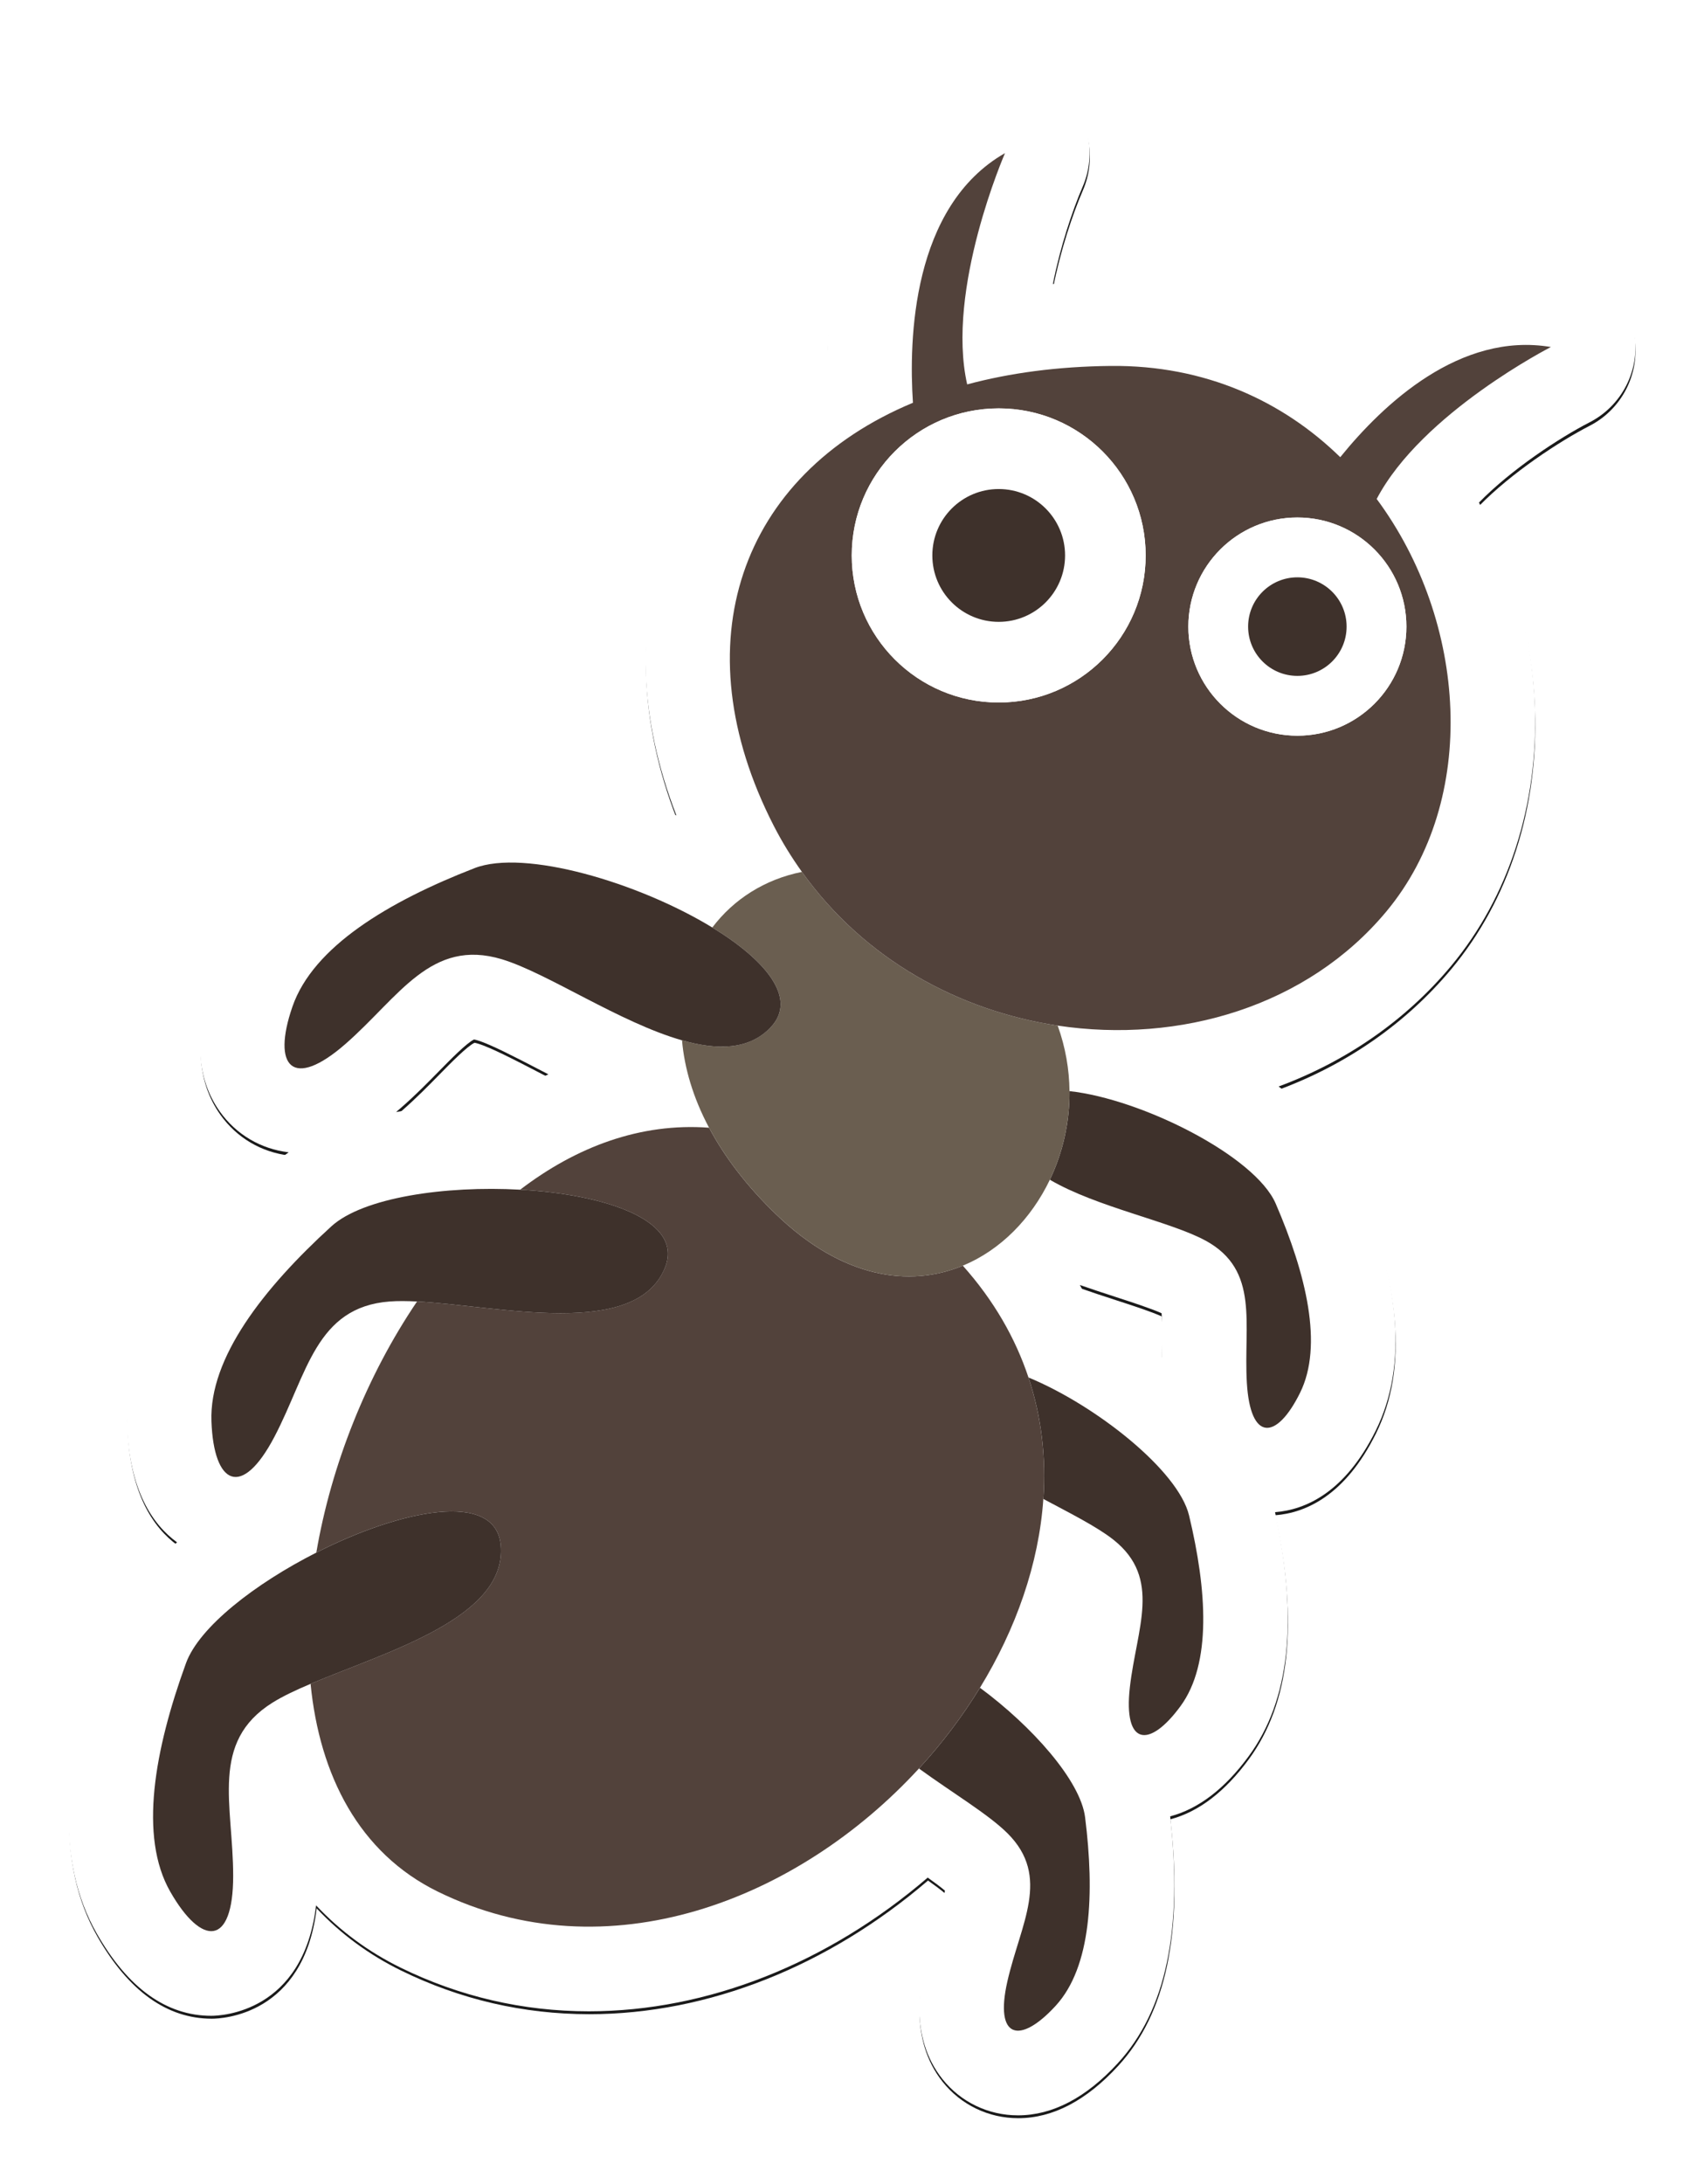 <?xml version="1.0" encoding="UTF-8" standalone="no"?>
<svg
   xmlns:osb="http://www.openswatchbook.org/uri/2009/osb"
   xmlns:dc="http://purl.org/dc/elements/1.1/"
   xmlns:cc="http://creativecommons.org/ns#"
   xmlns:rdf="http://www.w3.org/1999/02/22-rdf-syntax-ns#"
   xmlns:svg="http://www.w3.org/2000/svg"
   xmlns="http://www.w3.org/2000/svg"
   xmlns:xlink="http://www.w3.org/1999/xlink"
   xmlns:sodipodi="http://sodipodi.sourceforge.net/DTD/sodipodi-0.dtd"
   xmlns:inkscape="http://www.inkscape.org/namespaces/inkscape"
   version="1.1"
   id="svg2"
   viewBox="0 0 88.271 113.051"
   height="113.051"
   width="88.271"
   inkscape:version="0.48.4 r9939"
   sodipodi:docname="formiga.svg">
  <sodipodi:namedview
     pagecolor="#ffffff"
     bordercolor="#666666"
     borderopacity="1"
     objecttolerance="10"
     gridtolerance="10"
     guidetolerance="10"
     inkscape:pageopacity="0"
     inkscape:pageshadow="2"
     inkscape:window-width="1360"
     inkscape:window-height="744"
     id="namedview1313"
     showgrid="false"
     fit-margin-top="0"
     fit-margin-left="0"
     fit-margin-right="0"
     fit-margin-bottom="0"
     inkscape:zoom="1.758544"
     inkscape:cx="-12.212634"
     inkscape:cy="71.872486"
     inkscape:window-x="0"
     inkscape:window-y="1"
     inkscape:window-maximized="1"
     inkscape:current-layer="svg2" />
  <script
     xlink:href="C:\wamp\www\bingo\js/snap.svg-min.js"
     id="script4164" />
  <title
     id="title4162">Bingo das Letras</title>
  <defs
     id="defs4">
    <linearGradient
       osb:paint="solid"
       id="linearGradient12614">
      <stop
         id="stop12616"
         offset="0"
         style="stop-color:#000000;stop-opacity:1;" />
    </linearGradient>
    <linearGradient
       gradientTransform="matrix(-0.194,0,0,-0.194,259.228,12173.784)"
       osb:paint="solid"
       id="linearGradient59274">
      <stop
         id="stop59276"
         offset="0"
         style="stop-color:#930033;stop-opacity:1;" />
    </linearGradient>
    <linearGradient
       id="linearGradient4269"
       osb:paint="solid"
       gradientTransform="matrix(110.208,22.122,-29.697,82.096,6266573.9,4264559.4)">
      <stop
         style="stop-color:#ffffff;stop-opacity:1;"
         offset="0"
         id="stop4271" />
    </linearGradient>
    <linearGradient
       id="linearGradient4251"
       osb:paint="solid"
       gradientTransform="translate(106155.96,125143.42)">
      <stop
         style="stop-color:#555555;stop-opacity:1;"
         offset="0"
         id="stop4253" />
    </linearGradient>
    <linearGradient
       id="linearGradient4241"
       osb:paint="solid"
       gradientTransform="matrix(0.191,0,0,0.191,-1749.419,-50278.466)">
      <stop
         style="stop-color:#3fb5ae;stop-opacity:1;"
         offset="0"
         id="stop4243" />
    </linearGradient>
    <linearGradient
       id="linearGradient4231"
       osb:paint="solid"
       gradientTransform="translate(2399.156,2075.697)">
      <stop
         style="stop-color:#d1f2a5;stop-opacity:1;"
         offset="0"
         id="stop4233" />
    </linearGradient>
    <linearGradient
       id="linearGradient4221"
       osb:paint="solid"
       gradientTransform="matrix(0.668,0,0,0.668,-186.891,394.647)">
      <stop
         style="stop-color:#effab4;stop-opacity:1;"
         offset="0"
         id="stop4223" />
    </linearGradient>
    <linearGradient
       id="linearGradient4211"
       osb:paint="solid"
       gradientTransform="translate(-699.205,883.13)">
      <stop
         style="stop-color:#ffc48c;stop-opacity:1;"
         offset="0"
         id="stop4213" />
    </linearGradient>
    <linearGradient
       id="linearGradient4201"
       osb:paint="solid"
       gradientTransform="matrix(0.359,0,0,0.224,-331.079,5516.471)">
      <stop
         style="stop-color:#ff9f80;stop-opacity:1;"
         offset="0"
         id="stop4203" />
    </linearGradient>
    <linearGradient
       id="linearGradient4191"
       osb:paint="solid"
       gradientTransform="matrix(0.523,0,0,0.523,2015.454,3072.535)">
      <stop
         style="stop-color:#f56991;stop-opacity:1;"
         offset="0"
         id="stop4193" />
    </linearGradient>
    <style
       id="style6"
       type="text/css">
    .str0 {stroke:#006633;stroke-width:282.22}
    .str1 {stroke:#AB754F;stroke-width:282.22}
    .fil2 {fill:none}
    .fil3 {fill:#606062}
    .fil5 {fill:#CE8F64}
    .fil4 {fill:#006633}
    .fil8 {fill:#009933}
    .fil9 {fill:#00B33C}
    .fil10 {fill:#00C943}
    .fil0 {fill:#00D447}
    .fil1 {fill:#00DB49}
    .fil6 {fill:#B88059}
    .fil11 {fill:#BA8058}
    .fil12 {fill:#D49264}
    .fil7 {fill:#E49C6D}
  </style>
    <style
       id="style13042"
       type="text/css">
   
    .fil4 {fill:url(#id0)}
    .fil9 {fill:url(#id1)}
    .fil6 {fill:url(#id2)}
    .fil1 {fill:url(#id3)}
    .fil5 {fill:url(#id4)}
    .fil0 {fill:url(#id5)}
    .fil8 {fill:url(#id6)}
    .fil3 {fill:url(#id7)}
    .fil7 {fill:url(#id8)}
    .fil2 {fill:url(#id9)}
   
  </style>
    <filter
       inkscape:collect="always"
       id="filter23038"
       color-interpolation-filters="sRGB">
      <feGaussianBlur
         inkscape:collect="always"
         stdDeviation="2.191"
         id="feGaussianBlur23040" />
    </filter>
  </defs>
  <g
     id="g23057"
     transform="translate(-144.583,15.246)">
    <path
       transform="matrix(0.674,0,0,0.674,230.946,463.452)"
       id="path23024"
       style="fill:#1a1a1a;fill-opacity:1;fill-rule:nonzero;stroke:none;filter:url(#filter23038)"
       d="m -97.242,-624.927 c 1.094,-0.958 2.05,-1.931 2.893,-2.79 0.848,-0.864 2.114,-2.154 2.684,-2.427 0.052,0.008 0.138,0.026 0.263,0.064 0.996,0.301 2.919,1.299 4.617,2.179 0.275,0.143 0.554,0.287 0.835,0.432 -1.41,0.643 -2.796,1.41 -4.147,2.297 -0.09,-4.3e-4 -0.18,-8.6e-4 -0.27,-8.6e-4 -1.929,0 -4.566,0.117 -7.285,0.597 0.136,-0.114 0.273,-0.231 0.41,-0.351 z m 52.124,13.632 c 0.931,0.327 1.851,0.626 2.732,0.913 1.241,0.403 2.752,0.894 3.546,1.257 0.052,0.584 0.036,1.549 0.023,2.298 -0.005,0.348 -0.012,0.712 -0.014,1.09 -1.715,-1.264 -3.488,-2.354 -5.121,-3.216 -0.354,-0.795 -0.743,-1.575 -1.167,-2.341 z m 37.272,-78.419 c -0.988,-0.167 -1.996,-0.252 -2.996,-0.252 -5.139,0 -10.212,2.18 -14.909,6.362 -4.928,-3.124 -10.607,-4.751 -16.719,-4.751 l -0.353,0.002 c -1.484,0.016 -2.942,0.086 -4.369,0.211 0.548,-2.806 1.491,-5.633 2.275,-7.446 1.123,-2.568 0.474,-5.566 -1.611,-7.439 -1.223,-1.098 -2.777,-1.665 -4.345,-1.665 -1.105,0 -2.217,0.282 -3.222,0.857 -8.187,4.678 -10.2,13.828 -10.418,20.826 -5.883,3.426 -10.208,8.397 -12.379,14.323 -2.387,6.518 -2.097,13.971 0.773,21.337 -4.069,-1.655 -8.682,-2.877 -12.715,-2.877 -1.928,0 -3.659,0.292 -5.147,0.869 -9.904,3.844 -15.72,8.61 -17.78,14.573 -1.448,4.19 -1.257,7.613 0.568,10.174 1.259,1.767 3.151,2.875 5.287,3.127 -0.388,0.275 -0.757,0.57 -1.104,0.885 -7.85,7.159 -11.554,13.703 -11.324,20.007 0.184,5.046 1.962,7.68 3.852,9.053 -2.353,1.975 -4.439,4.356 -5.423,7.061 -3.63,9.984 -3.874,17.5 -0.744,22.976 2.393,4.189 5.352,6.312 8.794,6.312 0.772,0 7.075,-0.256 8.057,-8.476 1.838,1.954 4.011,3.562 6.486,4.775 4.542,2.227 9.408,3.355 14.465,3.355 9.132,0 18.374,-3.688 26.037,-10.265 0.527,0.373 1.003,0.727 1.324,1.003 -0.113,0.576 -0.397,1.498 -0.619,2.213 -0.302,0.977 -0.643,2.084 -0.922,3.306 -0.318,1.396 -1.286,5.646 1.347,8.945 1.413,1.77 3.528,2.785 5.805,2.785 2.65,0 5.233,-1.35 7.679,-4.013 3.683,-4.009 4.998,-10.21 4.012,-18.941 2.183,-0.579 4.207,-2.126 6.037,-4.622 3.151,-4.298 3.816,-10.434 2.022,-18.731 2.329,-0.184 5.374,-1.497 7.741,-6.274 2.484,-5.014 1.92,-11.555 -1.727,-19.995 -1.026,-2.374 -3.138,-4.556 -5.744,-6.414 5.206,-1.926 9.781,-5.085 13.269,-9.27 4.42,-5.304 6.702,-12.385 6.423,-19.938 -0.201,-5.432 -1.701,-10.835 -4.296,-15.623 2.498,-2.559 6.177,-4.964 8.483,-6.153 2.496,-1.274 3.894,-4.005 3.468,-6.774 -0.425,-2.77 -2.578,-4.956 -5.341,-5.422"
       inkscape:connector-curvature="0" />
    <path
       inkscape:connector-curvature="0"
       d="m 165.378,42.082 c 0.738,-0.646 1.382,-1.302 1.95,-1.881 0.572,-0.583 1.425,-1.452 1.81,-1.637 0.035,0.005 0.093,0.018 0.177,0.043 0.672,0.203 1.969,0.876 3.113,1.469 0.185,0.096 0.373,0.193 0.563,0.292 -0.951,0.434 -1.886,0.951 -2.796,1.549 -0.061,-2.89e-4 -0.122,-5.79e-4 -0.182,-5.79e-4 -1.3,0 -3.079,0.079 -4.912,0.403 0.092,-0.077 0.184,-0.155 0.277,-0.237 z m 35.145,9.192 c 0.628,0.22 1.248,0.422 1.842,0.615 0.837,0.272 1.855,0.603 2.391,0.847 0.035,0.394 0.025,1.044 0.016,1.549 -0.004,0.235 -0.008,0.48 -0.01,0.735 -1.156,-0.853 -2.352,-1.588 -3.453,-2.168 -0.239,-0.536 -0.501,-1.062 -0.787,-1.578 z M 225.655,-1.602 c -0.666,-0.113 -1.346,-0.17 -2.02,-0.17 -3.465,0 -6.886,1.47 -10.052,4.29 -3.323,-2.107 -7.152,-3.203 -11.273,-3.203 l -0.238,0.001 c -1.001,0.011 -1.984,0.058 -2.946,0.142 0.37,-1.892 1.006,-3.798 1.534,-5.02 0.757,-1.731 0.319,-3.753 -1.086,-5.016 -0.824,-0.741 -1.873,-1.122 -2.93,-1.122 -0.745,0 -1.495,0.19 -2.173,0.578 -5.521,3.154 -6.878,9.324 -7.024,14.042 -3.967,2.31 -6.883,5.662 -8.347,9.658 -1.61,4.395 -1.414,9.42 0.521,14.387 -2.744,-1.116 -5.854,-1.94 -8.573,-1.94 -1.3,0 -2.467,0.197 -3.47,0.586 -6.678,2.592 -10.599,5.806 -11.989,9.826 -0.976,2.825 -0.848,5.133 0.383,6.86 0.849,1.191 2.125,1.938 3.565,2.108 -0.261,0.185 -0.511,0.384 -0.744,0.597 -5.293,4.827 -7.791,9.239 -7.636,13.49 0.124,3.402 1.323,5.179 2.598,6.104 -1.586,1.332 -2.993,2.937 -3.656,4.761 -2.448,6.732 -2.612,11.8 -0.502,15.492 1.614,2.824 3.609,4.256 5.929,4.256 0.521,0 4.77,-0.173 5.432,-5.715 1.24,1.318 2.704,2.401 4.373,3.22 3.062,1.501 6.344,2.262 9.754,2.262 6.157,0 12.389,-2.487 17.556,-6.921 0.356,0.252 0.676,0.49 0.893,0.676 -0.076,0.388 -0.268,1.01 -0.417,1.492 -0.203,0.659 -0.434,1.405 -0.622,2.229 -0.214,0.941 -0.867,3.807 0.908,6.032 0.952,1.193 2.379,1.878 3.914,1.878 1.787,0 3.529,-0.91 5.178,-2.706 2.483,-2.703 3.37,-6.884 2.705,-12.771 1.472,-0.39 2.837,-1.434 4.071,-3.116 2.125,-2.898 2.573,-7.035 1.363,-12.63 1.57,-0.124 3.624,-1.01 5.219,-4.23 1.675,-3.381 1.295,-7.791 -1.164,-13.482 -0.692,-1.601 -2.116,-3.072 -3.873,-4.324 3.51,-1.299 6.595,-3.428 8.947,-6.251 2.981,-3.577 4.519,-8.351 4.331,-13.443 -0.135,-3.662 -1.147,-7.306 -2.897,-10.534 1.685,-1.726 4.165,-3.347 5.72,-4.149 1.683,-0.859 2.626,-2.7 2.339,-4.568 -0.287,-1.868 -1.738,-3.341 -3.601,-3.656"
       style="fill:#ffffff;fill-opacity:1;fill-rule:nonzero;stroke:none"
       id="path22364" />
    <path
       inkscape:connector-curvature="0"
       d="m 196.771,79.654 c 2.274,2.26 0.676,4.685 -0.003,7.667 -0.679,2.982 0.647,3.284 2.5,1.266 1.853,-2.018 2.021,-5.814 1.525,-9.761 -0.238,-1.897 -2.754,-4.717 -5.445,-6.702 -0.905,1.478 -1.969,2.883 -3.161,4.18 1.714,1.246 3.595,2.366 4.584,3.35"
       style="fill:#3e312b;fill-opacity:1;fill-rule:nonzero;stroke:none"
       id="path22400" />
    <path
       inkscape:connector-curvature="0"
       d="m 198.631,62.349 c 1.427,0.761 2.801,1.452 3.641,2.12 2.509,1.997 1.188,4.582 0.841,7.621 -0.347,3.039 1.004,3.193 2.624,0.983 1.62,-2.21 1.369,-6.001 0.442,-9.869 -0.558,-2.329 -4.826,-5.701 -8.318,-7.143 0.681,2.048 0.915,4.169 0.77,6.287"
       style="fill:#3e312b;fill-opacity:1;fill-rule:nonzero;stroke:none"
       id="path22402" />
    <path
       inkscape:connector-curvature="0"
       d="m 207.036,48.977 c 2.814,1.536 1.957,4.31 2.137,7.363 0.181,3.053 1.538,2.973 2.754,0.518 1.217,-2.455 0.317,-6.147 -1.26,-9.798 -1.063,-2.459 -6.926,-5.411 -10.682,-5.823 0.015,1.624 -0.352,3.199 -1.017,4.588 2.423,1.42 6.241,2.156 8.068,3.153"
       style="fill:#3e312b;fill-opacity:1;fill-rule:nonzero;stroke:none"
       id="path22404" />
    <path
       inkscape:connector-curvature="0"
       d="m 184.788,47.62 c -1.541,-1.484 -2.682,-2.999 -3.475,-4.488 -3.556,-0.265 -6.881,0.99 -9.784,3.208 4.489,0.25 8.503,1.615 7.495,4.052 -1.532,3.706 -8.6,1.955 -12.837,1.735 -2.604,3.84 -4.446,8.47 -5.218,12.998 4.388,-2.224 9.292,-3.233 9.551,-0.386 0.342,3.757 -5.898,5.511 -9.849,7.18 0.468,4.74 2.514,8.758 6.588,10.756 8.771,4.3 18.632,0.472 24.926,-6.37 1.193,-1.297 2.256,-2.702 3.161,-4.18 1.866,-3.048 3.053,-6.409 3.284,-9.777 0.145,-2.118 -0.089,-4.239 -0.77,-6.287 -0.674,-2.025 -1.785,-3.979 -3.401,-5.788 -2.759,1.143 -6.235,0.656 -9.672,-2.654"
       style="fill:#52423b;fill-opacity:1;fill-rule:nonzero;stroke:none"
       id="path22484" />
    <path
       inkscape:connector-curvature="0"
       d="m 186.124,29.889 c -1.925,0.385 -3.537,1.416 -4.642,2.879 2.762,1.684 4.444,3.676 3.02,5.17 -1.122,1.177 -2.77,1.186 -4.59,0.668 0.126,1.437 0.571,2.967 1.401,4.525 0.793,1.489 1.933,3.004 3.475,4.488 3.437,3.309 6.913,3.797 9.672,2.654 1.951,-0.808 3.542,-2.432 4.508,-4.449 0.665,-1.388 1.032,-2.963 1.017,-4.588 -0.011,-1.122 -0.206,-2.266 -0.612,-3.39 -5.105,-0.766 -10.015,-3.425 -13.249,-7.958"
       style="fill:#6a5e50;fill-opacity:1;fill-rule:nonzero;stroke:none"
       id="path22486" />
    <path
       inkscape:connector-curvature="0"
       d="m 217.438,17.191 c 0,3.119 -2.529,5.648 -5.648,5.648 -3.119,0 -5.648,-2.529 -5.648,-5.648 0,-3.119 2.529,-5.648 5.648,-5.648 3.119,0 5.648,2.529 5.648,5.648 z m -21.12,3.929 c -4.204,0 -7.613,-3.408 -7.613,-7.613 0,-4.204 3.408,-7.613 7.613,-7.613 4.205,0 7.613,3.409 7.613,7.613 0,4.205 -3.408,7.613 -7.613,7.613 z M 224.925,2.718 c -4.702,-0.794 -8.68,2.946 -10.914,5.703 -2.964,-2.893 -6.994,-4.774 -11.894,-4.724 -2.738,0.028 -5.221,0.363 -7.432,0.956 -1.117,-4.935 1.96,-11.973 1.96,-11.973 -4.829,2.759 -4.988,9.668 -4.77,12.924 -8.978,3.74 -12.033,12.492 -7.212,21.894 0.435,0.849 0.927,1.642 1.461,2.39 3.235,4.533 8.144,7.192 13.249,7.958 6.322,0.949 12.937,-1 17.024,-5.905 4.822,-5.786 4.192,-15.031 -0.499,-21.357 2.338,-4.452 9.027,-7.867 9.027,-7.867"
       style="fill:#52423b;fill-opacity:1;fill-rule:nonzero;stroke:none"
       id="path22488" />
    <path
       inkscape:connector-curvature="0"
       d="m 170.521,64.74 c -0.259,-2.848 -5.163,-1.839 -9.551,0.386 -3.17,1.607 -6.07,3.848 -6.754,5.729 -1.631,4.484 -2.446,8.968 -0.815,11.821 1.63,2.853 3.261,2.853 3.261,-0.815 0,-3.669 -1.223,-6.93 2.038,-8.968 0.528,-0.33 1.208,-0.65 1.972,-0.973 3.95,-1.669 10.191,-3.423 9.849,-7.18"
       style="fill:#3e312b;fill-opacity:1;fill-rule:nonzero;stroke:none"
       id="path22494" />
    <path
       inkscape:connector-curvature="0"
       d="m 179.025,50.392 c 1.008,-2.437 -3.007,-3.803 -7.495,-4.052 -3.895,-0.217 -8.147,0.406 -9.785,1.9 -3.525,3.215 -6.329,6.808 -6.209,10.092 0.12,3.284 1.564,4.041 3.267,0.792 1.703,-3.25 2.133,-6.706 5.968,-6.997 0.419,-0.032 0.898,-0.026 1.418,6.74e-4 4.237,0.221 11.305,1.971 12.837,-1.735"
       style="fill:#3e312b;fill-opacity:1;fill-rule:nonzero;stroke:none"
       id="path22496" />
    <path
       inkscape:connector-curvature="0"
       d="m 184.502,37.938 c 1.424,-1.494 -0.259,-3.486 -3.02,-5.17 -3.829,-2.334 -9.735,-4.076 -12.319,-3.073 -4.448,1.726 -8.359,4.066 -9.432,7.172 -1.073,3.106 5.8e-4,4.333 2.761,1.917 2.761,-2.416 4.409,-5.484 8.091,-4.372 2.352,0.71 6.111,3.279 9.33,4.195 1.82,0.518 3.468,0.509 4.59,-0.668"
       style="fill:#3e312b;fill-opacity:1;fill-rule:nonzero;stroke:none"
       id="path22498" />
    <path
       inkscape:connector-curvature="0"
       d="m 196.318,16.945 c -1.899,0 -3.438,-1.539 -3.438,-3.438 0,-1.899 1.539,-3.438 3.438,-3.438 1.899,0 3.438,1.539 3.438,3.438 0,1.899 -1.539,3.438 -3.438,3.438 z m 0,-11.051 c -4.204,0 -7.613,3.409 -7.613,7.613 0,4.205 3.408,7.613 7.613,7.613 4.205,0 7.613,-3.408 7.613,-7.613 0,-4.204 -3.408,-7.613 -7.613,-7.613"
       style="fill:#ffffff;fill-opacity:1;fill-rule:nonzero;stroke:none"
       id="path22540" />
    <path
       inkscape:connector-curvature="0"
       d="m 196.318,10.069 c -1.899,0 -3.438,1.539 -3.438,3.438 0,1.899 1.539,3.438 3.438,3.438 1.899,0 3.438,-1.539 3.438,-3.438 0,-1.899 -1.539,-3.438 -3.438,-3.438"
       style="fill:#3e312b;fill-opacity:1;fill-rule:nonzero;stroke:none"
       id="path22542" />
    <path
       inkscape:connector-curvature="0"
       d="m 211.789,19.741 c -1.409,0 -2.551,-1.142 -2.551,-2.551 0,-1.409 1.142,-2.551 2.551,-2.551 1.409,0 2.551,1.142 2.551,2.551 0,1.409 -1.142,2.551 -2.551,2.551 z m 0,-8.199 c -3.119,0 -5.648,2.529 -5.648,5.648 0,3.119 2.529,5.648 5.648,5.648 3.119,0 5.648,-2.529 5.648,-5.648 0,-3.119 -2.529,-5.648 -5.648,-5.648"
       style="fill:#ffffff;fill-opacity:1;fill-rule:nonzero;stroke:none"
       id="path22544" />
    <path
       inkscape:connector-curvature="0"
       d="m 211.789,14.64 c -1.409,0 -2.551,1.142 -2.551,2.551 0,1.409 1.142,2.551 2.551,2.551 1.409,0 2.551,-1.142 2.551,-2.551 0,-1.409 -1.142,-2.551 -2.551,-2.551"
       style="fill:#3e312b;fill-opacity:1;fill-rule:nonzero;stroke:none"
       id="path22546" />
  </g>
</svg>
